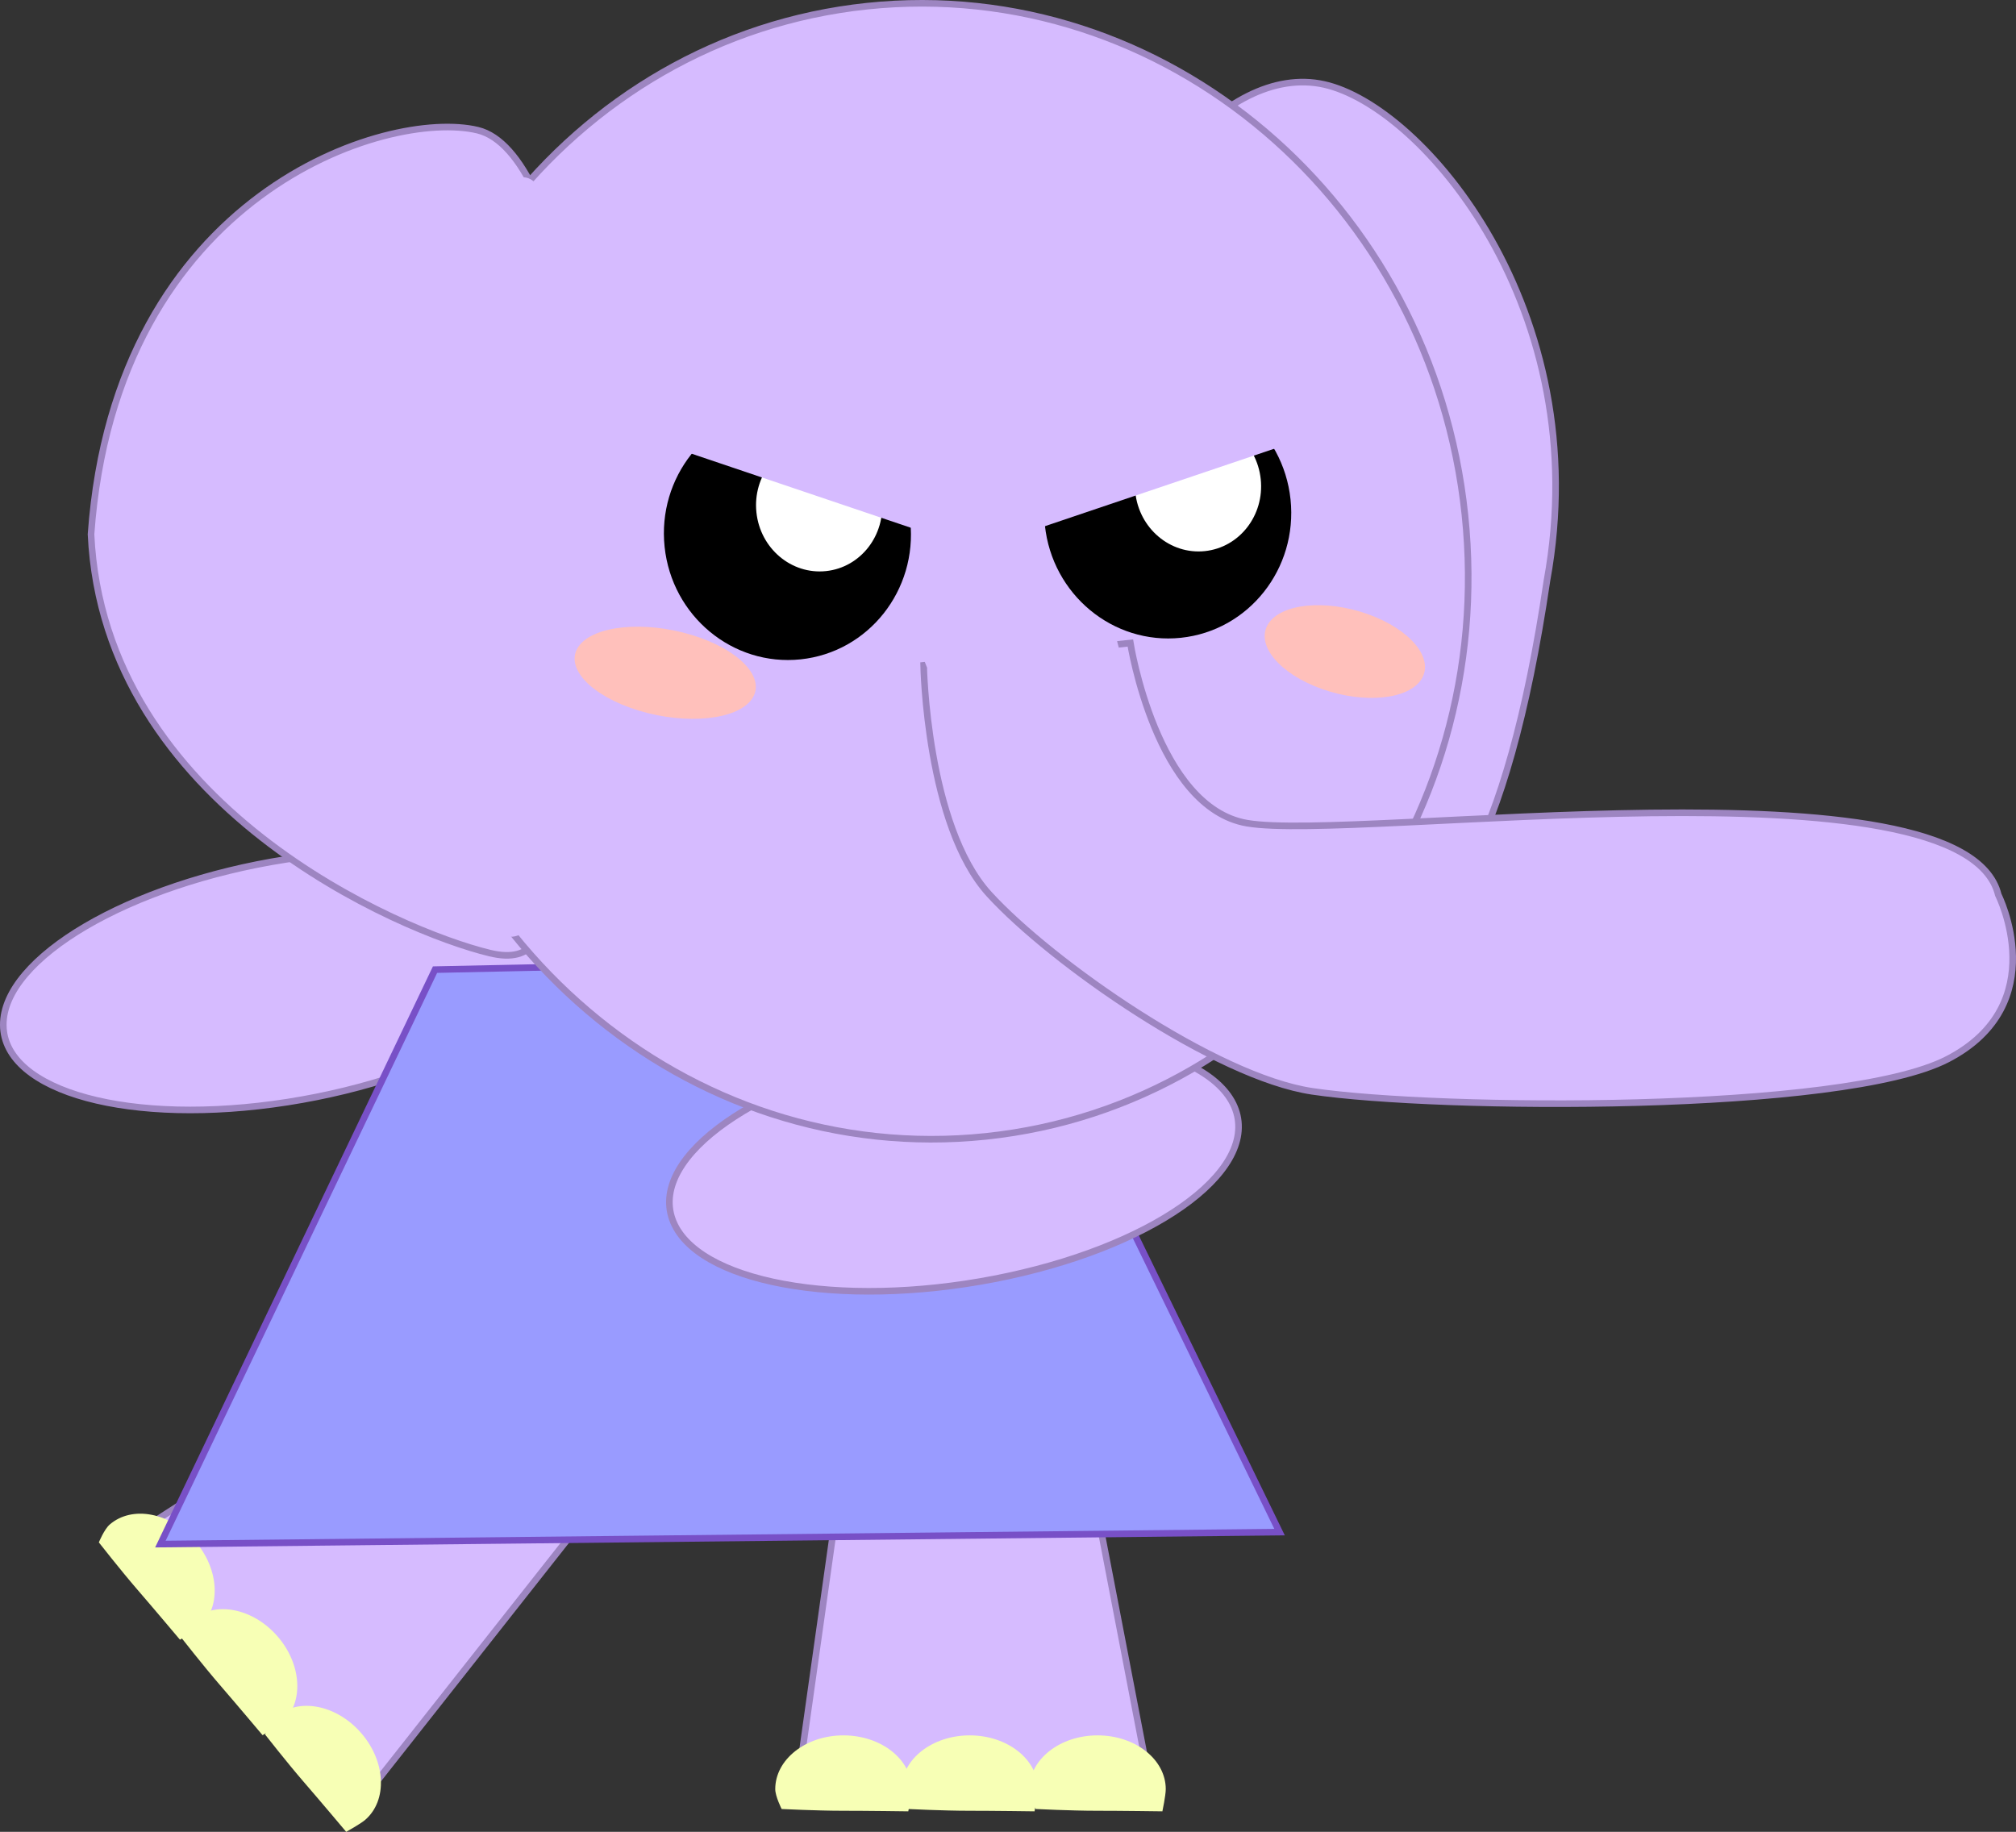 <svg xmlns="http://www.w3.org/2000/svg" xmlns:xlink="http://www.w3.org/1999/xlink" version="1.1" width="305.815" height="277.899" viewBox="0,0,305.815,277.899"><rect x="0" y="0" width="305.815" height="277.899" fill="#333333" stroke="none"/><g><g data-paper-data="{&quot;isPaintingLayer&quot;:true}" fill-rule="nonzero" stroke-linecap="butt" stroke-linejoin="miter" stroke-miterlimit="10" stroke-dasharray="" stroke-dashoffset="0" style="mix-blend-mode: normal"><path d="M 43.378 130.374 C 67.127 126.661 86.434 131.894 86.501 142.061 C 86.569 152.229 67.372 163.481 43.623 167.193 C 19.875 170.906 0.568 165.673 0.5 155.506 C 0.432 145.338 19.629 134.086 43.378 130.374 Z " data-paper-data="{&quot;origRot&quot;:0,&quot;index&quot;:null}" fill="#d6bbff" stroke="#9d85c1" stroke-width="1"/><g data-paper-data="{&quot;index&quot;:null}"><path d="M 120.707 272.797 L 128.862 214.97 L 163.706 214.97 L 174.826 272.797 Z " data-paper-data="{&quot;origPos&quot;:null}" fill="#d6bbff" stroke="#9d85c1" stroke-width="1"/><g data-paper-data="{&quot;origPos&quot;:null}"><path d="M 156.146 271.42 C 156.146 266.916 160.778 263.265 166.492 263.265 C 172.206 263.265 176.838 266.916 176.838 271.42 C 176.838 272.378 176.327 274.79 176.327 274.79 C 176.327 274.79 170.221 274.703 166.256 274.703 C 162.608 274.703 157.117 274.437 157.117 274.437 C 157.117 274.437 156.146 272.519 156.146 271.42 Z " data-paper-data="{&quot;origPos&quot;:null}" stroke-width="1" fill="#f7ffb5" stroke="none"/><path d="M 136.755 271.42 C 136.755 266.916 141.387 263.265 147.101 263.265 C 152.815 263.265 157.447 266.916 157.447 271.42 C 157.447 272.378 156.935 274.79 156.935 274.79 C 156.935 274.79 150.83 274.703 146.864 274.703 C 143.217 274.703 137.726 274.437 137.726 274.437 C 137.726 274.437 136.755 272.519 136.755 271.42 Z " data-paper-data="{&quot;origPos&quot;:null}" stroke-width="1" fill="#f7ffb5" stroke="none"/><path d="M 127.946 263.265 C 133.66 263.265 138.292 266.916 138.292 271.42 C 138.292 272.378 137.78 274.79 137.78 274.79 C 137.78 274.79 131.675 274.703 127.709 274.703 C 124.062 274.703 118.571 274.437 118.571 274.437 C 118.571 274.437 117.6 272.519 117.6 271.42 C 117.6 266.916 122.232 263.265 127.946 263.265 Z " data-paper-data="{&quot;origPos&quot;:null}" stroke-width="1" fill="#f7ffb5" stroke="none"/></g></g><g data-paper-data="{&quot;index&quot;:null}"><path d="M 17.632 234.532 L 66.7 202.866 L 89.497 229.218 L 53.04 275.461 Z " data-paper-data="{&quot;origPos&quot;:null}" fill="#d6bbff" stroke="#9d85c1" stroke-width="1"/><g data-paper-data="{&quot;origPos&quot;:null}"><path d="M 41.86 260.433 C 45.266 257.486 51.058 258.601 54.796 262.922 C 58.535 267.243 58.804 273.135 55.398 276.082 C 54.673 276.709 52.515 277.899 52.515 277.899 C 52.515 277.899 48.586 273.226 45.991 270.227 C 43.605 267.468 40.214 263.141 40.214 263.141 C 40.214 263.141 41.029 261.152 41.86 260.433 Z " data-paper-data="{&quot;origPos&quot;:null}" stroke-width="1" fill="#f7ffb5" stroke="none"/><path d="M 29.173 245.768 C 32.579 242.821 38.371 243.936 42.109 248.257 C 45.848 252.578 46.117 258.47 42.711 261.417 C 41.986 262.044 39.828 263.234 39.828 263.234 C 39.828 263.234 35.898 258.56 33.304 255.562 C 30.918 252.803 27.527 248.476 27.527 248.476 C 27.527 248.476 28.342 246.487 29.173 245.768 Z " data-paper-data="{&quot;origPos&quot;:null}" stroke-width="1" fill="#f7ffb5" stroke="none"/><path d="M 29.577 233.771 C 33.315 238.092 33.585 243.984 30.179 246.93 C 29.454 247.557 27.296 248.748 27.296 248.748 C 27.296 248.748 23.366 244.074 20.772 241.075 C 18.386 238.317 14.994 233.989 14.994 233.989 C 14.994 233.989 15.809 232.001 16.641 231.282 C 20.047 228.335 25.839 229.449 29.577 233.771 Z " data-paper-data="{&quot;origPos&quot;:null}" stroke-width="1" fill="#f7ffb5" stroke="none"/></g></g><path d="M 24.329 234.246 L 65.992 147.098 L 151.681 145.282 L 194.101 232.43 Z " data-paper-data="{&quot;index&quot;:null}" fill="#999bff" stroke="#7850c7" stroke-width="1"/><path d="M 101.986 184.951 C 98.594 175.366 114.973 163.882 138.569 159.302 C 162.166 154.72 184.044 158.777 187.437 168.362 C 190.829 177.947 174.45 189.431 150.854 194.012 C 127.257 198.593 105.379 194.536 101.986 184.952 Z " data-paper-data="{&quot;origRot&quot;:0,&quot;index&quot;:null}" fill="#d6bbff" stroke="#9d85c1" stroke-width="1"/><g><path d="M 234.668 88.047 C 222.388 171.298 193.45 141.226 178.401 137.907 C 163.352 134.588 155.725 87.762 162.079 58.955 C 168.433 30.147 185.784 9.485 200.833 12.805 C 215.881 16.124 242.127 47.104 234.668 88.047 Z " data-paper-data="{&quot;origRot&quot;:0,&quot;origPos&quot;:null,&quot;index&quot;:null}" fill="#d6bbff" stroke="#9d85c1" stroke-width="1"/><path d="M 13.808 81.052 C 17.532 29.264 58.862 16.466 72.47 19.754 C 86.079 23.043 92.884 69.85 87.075 98.669 C 81.267 127.489 87.897 147.872 74.289 144.584 C 60.68 141.296 15.742 122.198 13.808 81.052 Z " data-paper-data="{&quot;origRot&quot;:0,&quot;origPos&quot;:null}" fill="#d6bbff" stroke="#9d85c1" stroke-width="1"/><path d="M 58.887 95.242 C 53.914 47.895 86.445 5.672 131.548 0.934 C 176.651 -3.803 217.245 30.739 222.218 78.087 C 227.191 125.434 194.66 167.657 149.557 172.394 C 104.454 177.131 63.86 142.589 58.887 95.242 Z " data-paper-data="{&quot;origPos&quot;:null,&quot;origRot&quot;:0}" fill="#d6bbff" stroke="#9d85c1" stroke-width="1"/><path d="M 192.363 94.679 C 194.301 91.549 201.084 90.876 207.513 93.176 C 213.942 95.475 217.583 99.877 215.645 103.007 C 213.707 106.137 206.924 106.81 200.495 104.51 C 194.066 102.211 190.425 97.809 192.363 94.679 Z " data-paper-data="{&quot;origRot&quot;:0}" fill="#ffc0bb" stroke="none" stroke-width="1"/><path d="M 53.44 91.572 C 53.804 72.34 70.801 26.715 79.385 26.891 C 87.969 27.067 84.89 72.978 84.526 92.209 C 84.162 111.44 85.94 142.291 77.356 142.115 C 68.772 141.939 53.075 110.803 53.44 91.572 Z " data-paper-data="{&quot;origRot&quot;:0,&quot;origPos&quot;:null}" fill="#d6bbff" stroke="none" stroke-width="1"/><path d="M 199.065 165.56 C 184.435 163.385 159.53 146.043 150.036 135.636 C 140.543 125.228 140.111 100.931 140.111 100.931 L 171.467 97.548 C 171.467 97.548 175.397 122.519 189.172 124.881 C 205.658 127.709 297.91 114.293 303.13 135.758 C 303.13 135.758 311.519 152.357 295.42 160.686 C 279.546 168.899 218.135 168.394 199.065 165.56 Z " data-paper-data="{&quot;origRot&quot;:0}" fill="#d6bbff" stroke="#9d85c1" stroke-width="1"/><path d="M 147.71 119.347 L 139.023 97.194 L 168.846 94.971 L 174.538 116.502 Z " data-paper-data="{&quot;origRot&quot;:0}" fill="#d6bbff" stroke="none" stroke-width="1"/><path d="M 87.781 98.055 C 90.02 94.894 97.713 94.125 104.964 96.338 C 112.215 98.551 116.278 102.908 114.039 106.07 C 111.8 109.231 104.107 110 96.856 107.787 C 89.605 105.574 85.542 101.217 87.781 98.055 Z " data-paper-data="{&quot;origRot&quot;:0}" fill="#ffc0bb" stroke="none" stroke-width="1"/><path d="M 117.449 61.97 C 127.74 60.889 136.977 68.533 138.08 79.042 C 139.184 89.551 131.737 98.947 121.447 100.028 C 111.156 101.109 101.919 93.465 100.816 82.956 C 99.712 72.447 107.159 63.051 117.449 61.97 Z " data-paper-data="{&quot;origRot&quot;:0}" fill="#000000" stroke="none" stroke-width="1"/><path d="M 114.744 77.726 C 114.169 72.253 117.963 67.368 123.218 66.816 C 128.472 66.264 133.198 70.254 133.773 75.728 C 134.348 81.201 130.554 86.086 125.3 86.638 C 120.045 87.19 115.319 83.2 114.744 77.726 Z " data-paper-data="{&quot;origRot&quot;:0}" fill="#ffffff" stroke="none" stroke-width="1"/><path d="M 77.535 53.359 C 72.959 62.511 65.875 79.667 65.639 89.509 C 65.503 95.169 71.636 124.019 55.017 124.019 C 47.942 124.019 44.642 118.991 44.394 113.397 C 43.233 87.137 49.601 76.076 55.322 53.357 C 56.318 49.402 61.478 32.564 66.855 32.935 C 68.254 32.257 69.824 31.877 71.483 31.877 C 77.35 31.877 82.105 36.632 82.105 42.499 C 83.733 44.219 78.671 51.087 77.535 53.359 Z " fill="#d6bbff" stroke="none" stroke-width="0.5"/><path d="M 158.502 79.685 C 157.398 69.176 164.845 59.78 175.136 58.699 C 185.426 57.618 194.663 65.262 195.767 75.771 C 196.871 86.28 189.423 95.676 179.133 96.757 C 168.843 97.838 159.606 90.194 158.502 79.685 Z " data-paper-data="{&quot;origRot&quot;:0}" fill="#000000" stroke="none" stroke-width="1"/><path d="M 172.217 74.694 C 171.642 69.221 175.436 64.336 180.691 63.784 C 185.946 63.232 190.671 67.222 191.246 72.696 C 191.821 78.169 188.027 83.054 182.773 83.606 C 177.518 84.158 172.792 80.168 172.217 74.694 Z " data-paper-data="{&quot;origRot&quot;:0}" fill="#ffffff" stroke="none" stroke-width="1"/><path d="M209.543,221.862l5.427,-16.064l54.716,18.485l-5.427,16.064z" fill="#d6bbff" stroke="none" stroke-width="0" transform="matrix(1,0,0,1,-117.256,-157.299)"/><path d="M265.538,240.578l-5.427,-16.064l54.716,-18.485l5.427,16.064z" data-paper-data="{&quot;index&quot;:null}" fill="#d6bbff" stroke="none" stroke-width="0" transform="matrix(1,0,0,1,-117.256,-157.299)"/></g></g></g></svg>
